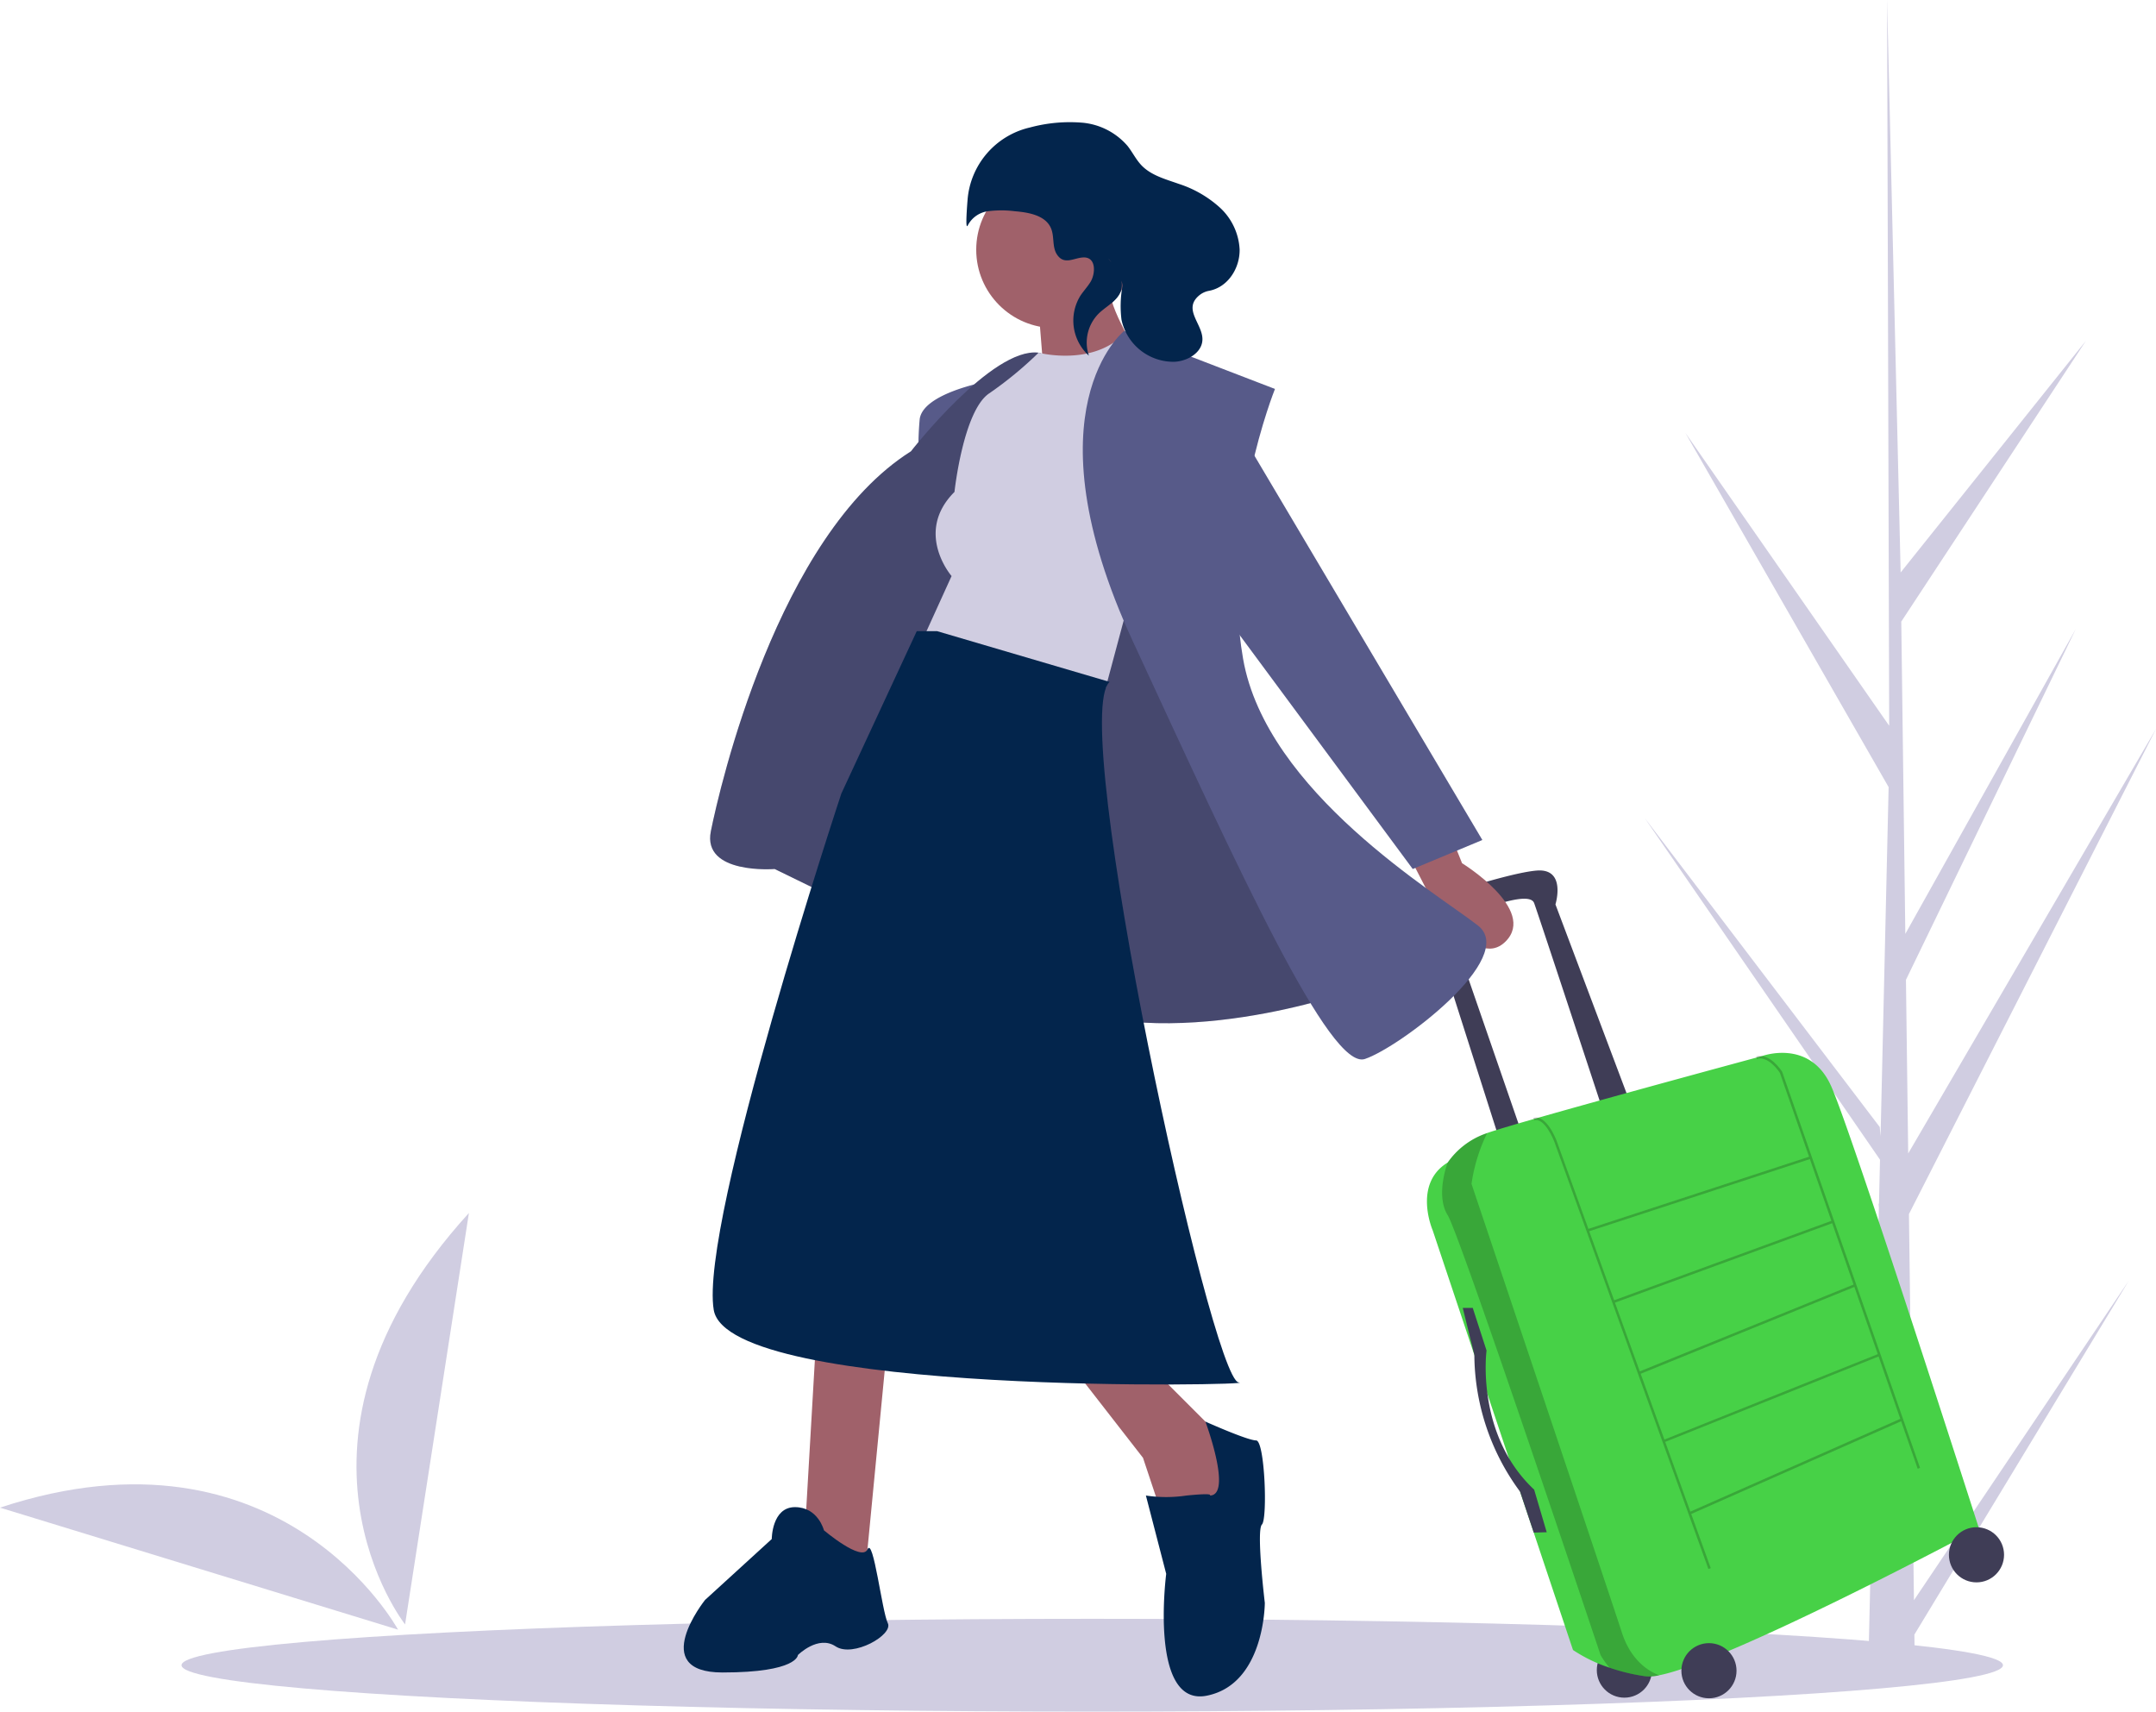 <svg id="Group_120" data-name="Group 120" xmlns="http://www.w3.org/2000/svg" width="309.21" height="245.459" viewBox="0 0 309.21 245.459">
  <path id="Path_113" data-name="Path 113" d="M834.018,384.435l30.81-45.817-30.747,50.746.064,5.156q-3.374.026-6.682-.112l1.528-66.272-.042-.511.056-.1.146-6.262-33.74-48.987,33.7,44.3.12,1.324,1.154-50.071-29.143-50.788,29.225,41.992L830.164,155.3v-.345l.01.34,1.935,81.756,26.56-33.209L832.2,244.093l.58,44.787,24.441-43.711-24.351,50.3.323,24.9,35.543-60.888L833.3,329.056Z" transform="translate(-559.522 -154.954)" fill="#d0cde1"/>
  <ellipse id="Ellipse_35" data-name="Ellipse 35" cx="130.614" cy="6.655" rx="130.614" ry="6.655" transform="translate(26.034 232.148)" fill="#d0cde1"/>
  <circle id="Ellipse_36" data-name="Ellipse 36" cx="3.954" cy="3.954" r="3.954" transform="translate(229.011 235.549)" fill="#3f3d56"/>
  <path id="Path_114" data-name="Path 114" d="M747.089,487.592l-10.423-27.676s1.617-5.212-2.7-4.852-15.815,4.313-15.815,4.313-3.954.359,1.438,5.93l9.345,29.293,3.055-1.438L721.93,464.05a2.007,2.007,0,0,1,1.438-2.516c1.977-.539,9.525-3.774,10.244-1.8s10.064,30.371,10.064,30.371Z" transform="translate(-513.586 -330.218)" fill="#3f3d56"/>
  <path id="Path_115" data-name="Path 115" d="M721.131,543.374l20.128,60.2a21.633,21.633,0,0,0,5.253,2.539,27.548,27.548,0,0,0,5.17,1.235,6.248,6.248,0,0,0,1.953-.155c10.35-2.067,45.85-21.051,45.85-21.051s-18.151-56.609-21.206-63.438-9.884-4.313-9.884-4.313-34.5,9.315-39.447,11.045l-.27.1a11.207,11.207,0,0,0-5.389,4.132l0,0C718.255,536.725,721.131,543.374,721.131,543.374Z" transform="translate(-515.662 -366.951)" fill="#47d147"/>
  <path id="Path_116" data-name="Path 116" d="M757.013,527.865l.1.346c1.557-.436,2.885,3.039,2.9,3.073l22.1,61.28.338-.122-2.8-7.77,30.105-13.3,2.371,6.811.339-.118-19.775-56.808-.011-.017c-.07-.111-1.737-2.717-3.715-2.192l.092.347c1.652-.44,3.167,1.8,3.308,2.02l4.185,12.024L764.9,543.786l-4.554-12.626C760.286,531,758.888,527.339,757.013,527.865Zm39.653,5.915,3.083,8.857-31.156,11.387-3.571-9.9Zm-24.395,30.442-3.557-9.86,31.153-11.385,3.061,8.794Zm30.776-12.112,3.356,9.64L775.8,574l-3.4-9.437Zm-23.521,32.222-3.606-10,30.6-12.246,3.113,8.943Z" transform="translate(-537.096 -367.557)" opacity="0.2"/>
  <path id="Path_117" data-name="Path 117" d="M726.342,557.362c1.8,2.875,21.925,63.079,21.925,63.079a11.5,11.5,0,0,0,1.3,1.82,27.543,27.543,0,0,0,5.17,1.235,6.249,6.249,0,0,0,1.953-.154c-1.236-.446-4-1.889-5.368-6.135-1.8-5.571-21.565-64.337-21.565-64.337A24.565,24.565,0,0,1,732,545.584l-.27.1a11.208,11.208,0,0,0-5.39,4.132l0,0S724.545,554.486,726.342,557.362Z" transform="translate(-518.716 -383.095)" opacity="0.2"/>
  <path id="Path_118" data-name="Path 118" d="M734.086,605.869l1.977,6.11s-1.617,12.041,6.829,19.948l1.8,6.11-1.857.05-1.961-5.866a33.308,33.308,0,0,1-6.56-19.622l-1.662-6.731Z" transform="translate(-522.866 -418.303)" fill="#3f3d56"/>
  <circle id="Ellipse_37" data-name="Ellipse 37" cx="3.954" cy="3.954" r="3.954" transform="translate(241.142 235.638)" fill="#3f3d56"/>
  <circle id="Ellipse_38" data-name="Ellipse 38" cx="3.954" cy="3.954" r="3.954" transform="translate(279.51 219.015)" fill="#3f3d56"/>
  <path id="Path_119" data-name="Path 119" d="M554.728,286.547s-9.151,1.664-9.567,5.408a43.857,43.857,0,0,0,0,7.9Z" transform="translate(-413.263 -231.809)" fill="#575a89"/>
  <path id="Path_120" data-name="Path 120" d="M565.194,368.013s-26.622,9.567-44.092,1.248-38.685-18.719-38.685-18.719-10.4.832-9.151-5.408,9.567-42.429,28.7-54.492c0,0,11.647-14.975,18.3-14.143s32.445,62.4,32.445,62.4Z" transform="translate(-371.317 -225.921)" fill="#575a89"/>
  <path id="Path_121" data-name="Path 121" d="M565.194,368.013s-26.622,9.567-44.092,1.248-38.685-18.719-38.685-18.719-10.4.832-9.151-5.408,9.567-42.429,28.7-54.492c0,0,11.647-14.975,18.3-14.143s32.445,62.4,32.445,62.4Z" transform="translate(-371.317 -225.921)" opacity="0.2"/>
  <path id="Path_122" data-name="Path 122" d="M719.651,442.547l1.664,4.16s10.815,6.655,6.24,11.231-11.463-7.7-11.463-7.7l-2.68-5.2Z" transform="translate(-511.631 -322.918)" fill="#a0616a"/>
  <path id="Path_123" data-name="Path 123" d="M278.751,463.673l-1.664,28.7,8.735,3.744,3.328-34.525Z" transform="translate(-161.828 -269.586)" fill="#a0616a"/>
  <path id="Path_124" data-name="Path 124" d="M366.087,466.593l11.647,14.975,3.328,9.983,8.319-.416,2.08-9.983L379.814,469.5Z" transform="translate(-213.807 -272.506)" fill="#a0616a"/>
  <circle id="Ellipse_39" data-name="Ellipse 39" cx="11.231" cy="11.231" r="11.231" transform="translate(140.009 24.581)" fill="#a0616a"/>
  <path id="Path_125" data-name="Path 125" d="M586.411,256.291l.832,10.4,13.311-4.16s-4.992-7.9-3.744-9.983Z" transform="translate(-437.459 -211.952)" fill="#a0616a"/>
  <path id="Path_126" data-name="Path 126" d="M563.05,272.459s7.881,2.08,12.468-2.912l9.578,4.576-12.479,46.588-26.206-7.071,4.16-9.151s-5.408-6.239.416-12.063c0,0,1.248-11.647,4.992-14.143A53.537,53.537,0,0,0,563.05,272.459Z" transform="translate(-414.097 -221.88)" fill="#d0cde1"/>
  <path id="Path_127" data-name="Path 127" d="M607.583,269.047s-14.143,11.231,1.248,44.508,28.286,61.563,33.277,59.9,22.046-14.559,16.223-19.134-30.366-19.134-33.693-38.269,4.576-38.685,4.576-38.685Z" transform="translate(-446.359 -221.588)" fill="#575a89"/>
  <path id="Path_128" data-name="Path 128" d="M418.079,144.593l35.773,60.315-9.983,4.16-30.782-41.6Z" transform="translate(-241.256 -84.447)" fill="#575a89"/>
  <path id="Path_129" data-name="Path 129" d="M506.231,372.547h-2.912L492.5,395.841s-20.382,61.563-18.3,74.042,79.451,10.8,75.29,10.4c-3.959-.381-24.556-95.234-18.511-100.456Z" transform="translate(-371.838 -282.036)" fill="#03254c"/>
  <path id="Path_130" data-name="Path 130" d="M484.175,677.875s-.832-3.328-4.16-3.328-3.328,4.576-3.328,4.576l-9.567,8.735s-8.319,10.4,2.5,10.4,10.815-2.5,10.815-2.5,2.912-2.912,5.408-1.248,8.319-1.664,7.487-3.328-2.075-12.428-2.909-10.582S484.175,677.875,484.175,677.875Z" transform="translate(-366.004 -458.413)" fill="#03254c"/>
  <path id="Path_131" data-name="Path 131" d="M632.562,655.666s.832-.416-3.328,0a19.515,19.515,0,0,1-5.823,0l2.912,11.231s-2.5,19.135,5.824,17.471,8.319-13.311,8.319-13.311-1.248-10.4-.416-11.231.416-12.063-.832-12.063-7.271-2.7-7.271-2.7S635.89,655.666,632.562,655.666Z" transform="translate(-459.068 -441.196)" fill="#03254c"/>
  <path id="Path_132" data-name="Path 132" d="M574.5,216c-.7-1.076-.346-2.538-.836-3.723-.77-1.861-3.161-2.3-5.168-2.467a15.406,15.406,0,0,0-4,.011,3.843,3.843,0,0,0-2.777,2.014c-.3.6-.222-1.27-.032-3.666a11.578,11.578,0,0,1,8.879-10.358l.084-.02a21.951,21.951,0,0,1,7.454-.686,9.7,9.7,0,0,1,6.527,3.336c.71.9,1.213,1.96,2.006,2.788,1.393,1.454,3.459,1.983,5.356,2.658a16.162,16.162,0,0,1,5.873,3.389,8.761,8.761,0,0,1,2.839,6.02c.04,2.656-1.65,5.4-4.373,5.921a3.059,3.059,0,0,0-1.306.563c-2.6,2.016.366,4.126.345,6.4-.017,1.894-2.125,3.128-4.017,3.216a7.622,7.622,0,0,1-7.591-6.031,15.885,15.885,0,0,1,.121-4.719c.212-1.8-3.655-6.025-1.1-2.925a4.447,4.447,0,0,1,.977,2.057c.425,2.476-1.828,3.309-3.249,4.682a5.889,5.889,0,0,0-1.426,6.061,6.789,6.789,0,0,1-1.234-8.573c.458-.7,1.048-1.313,1.482-2.03.678-1.119.864-3.552-1.032-3.485C576.947,216.473,575.542,217.6,574.5,216Z" transform="translate(-422.92 -179.514)" fill="#03254c"/>
  <path id="Path_133" data-name="Path 133" d="M285.409,687.53s-16.7-30.824-57.085-17.5Z" transform="translate(-228.324 -453.825)" fill="#d0cde1"/>
  <path id="Path_134" data-name="Path 134" d="M358.2,632.14s-20.652-26.251,9.156-59Z" transform="translate(-300.105 -399.188)" fill="#d0cde1"/>
</svg>
